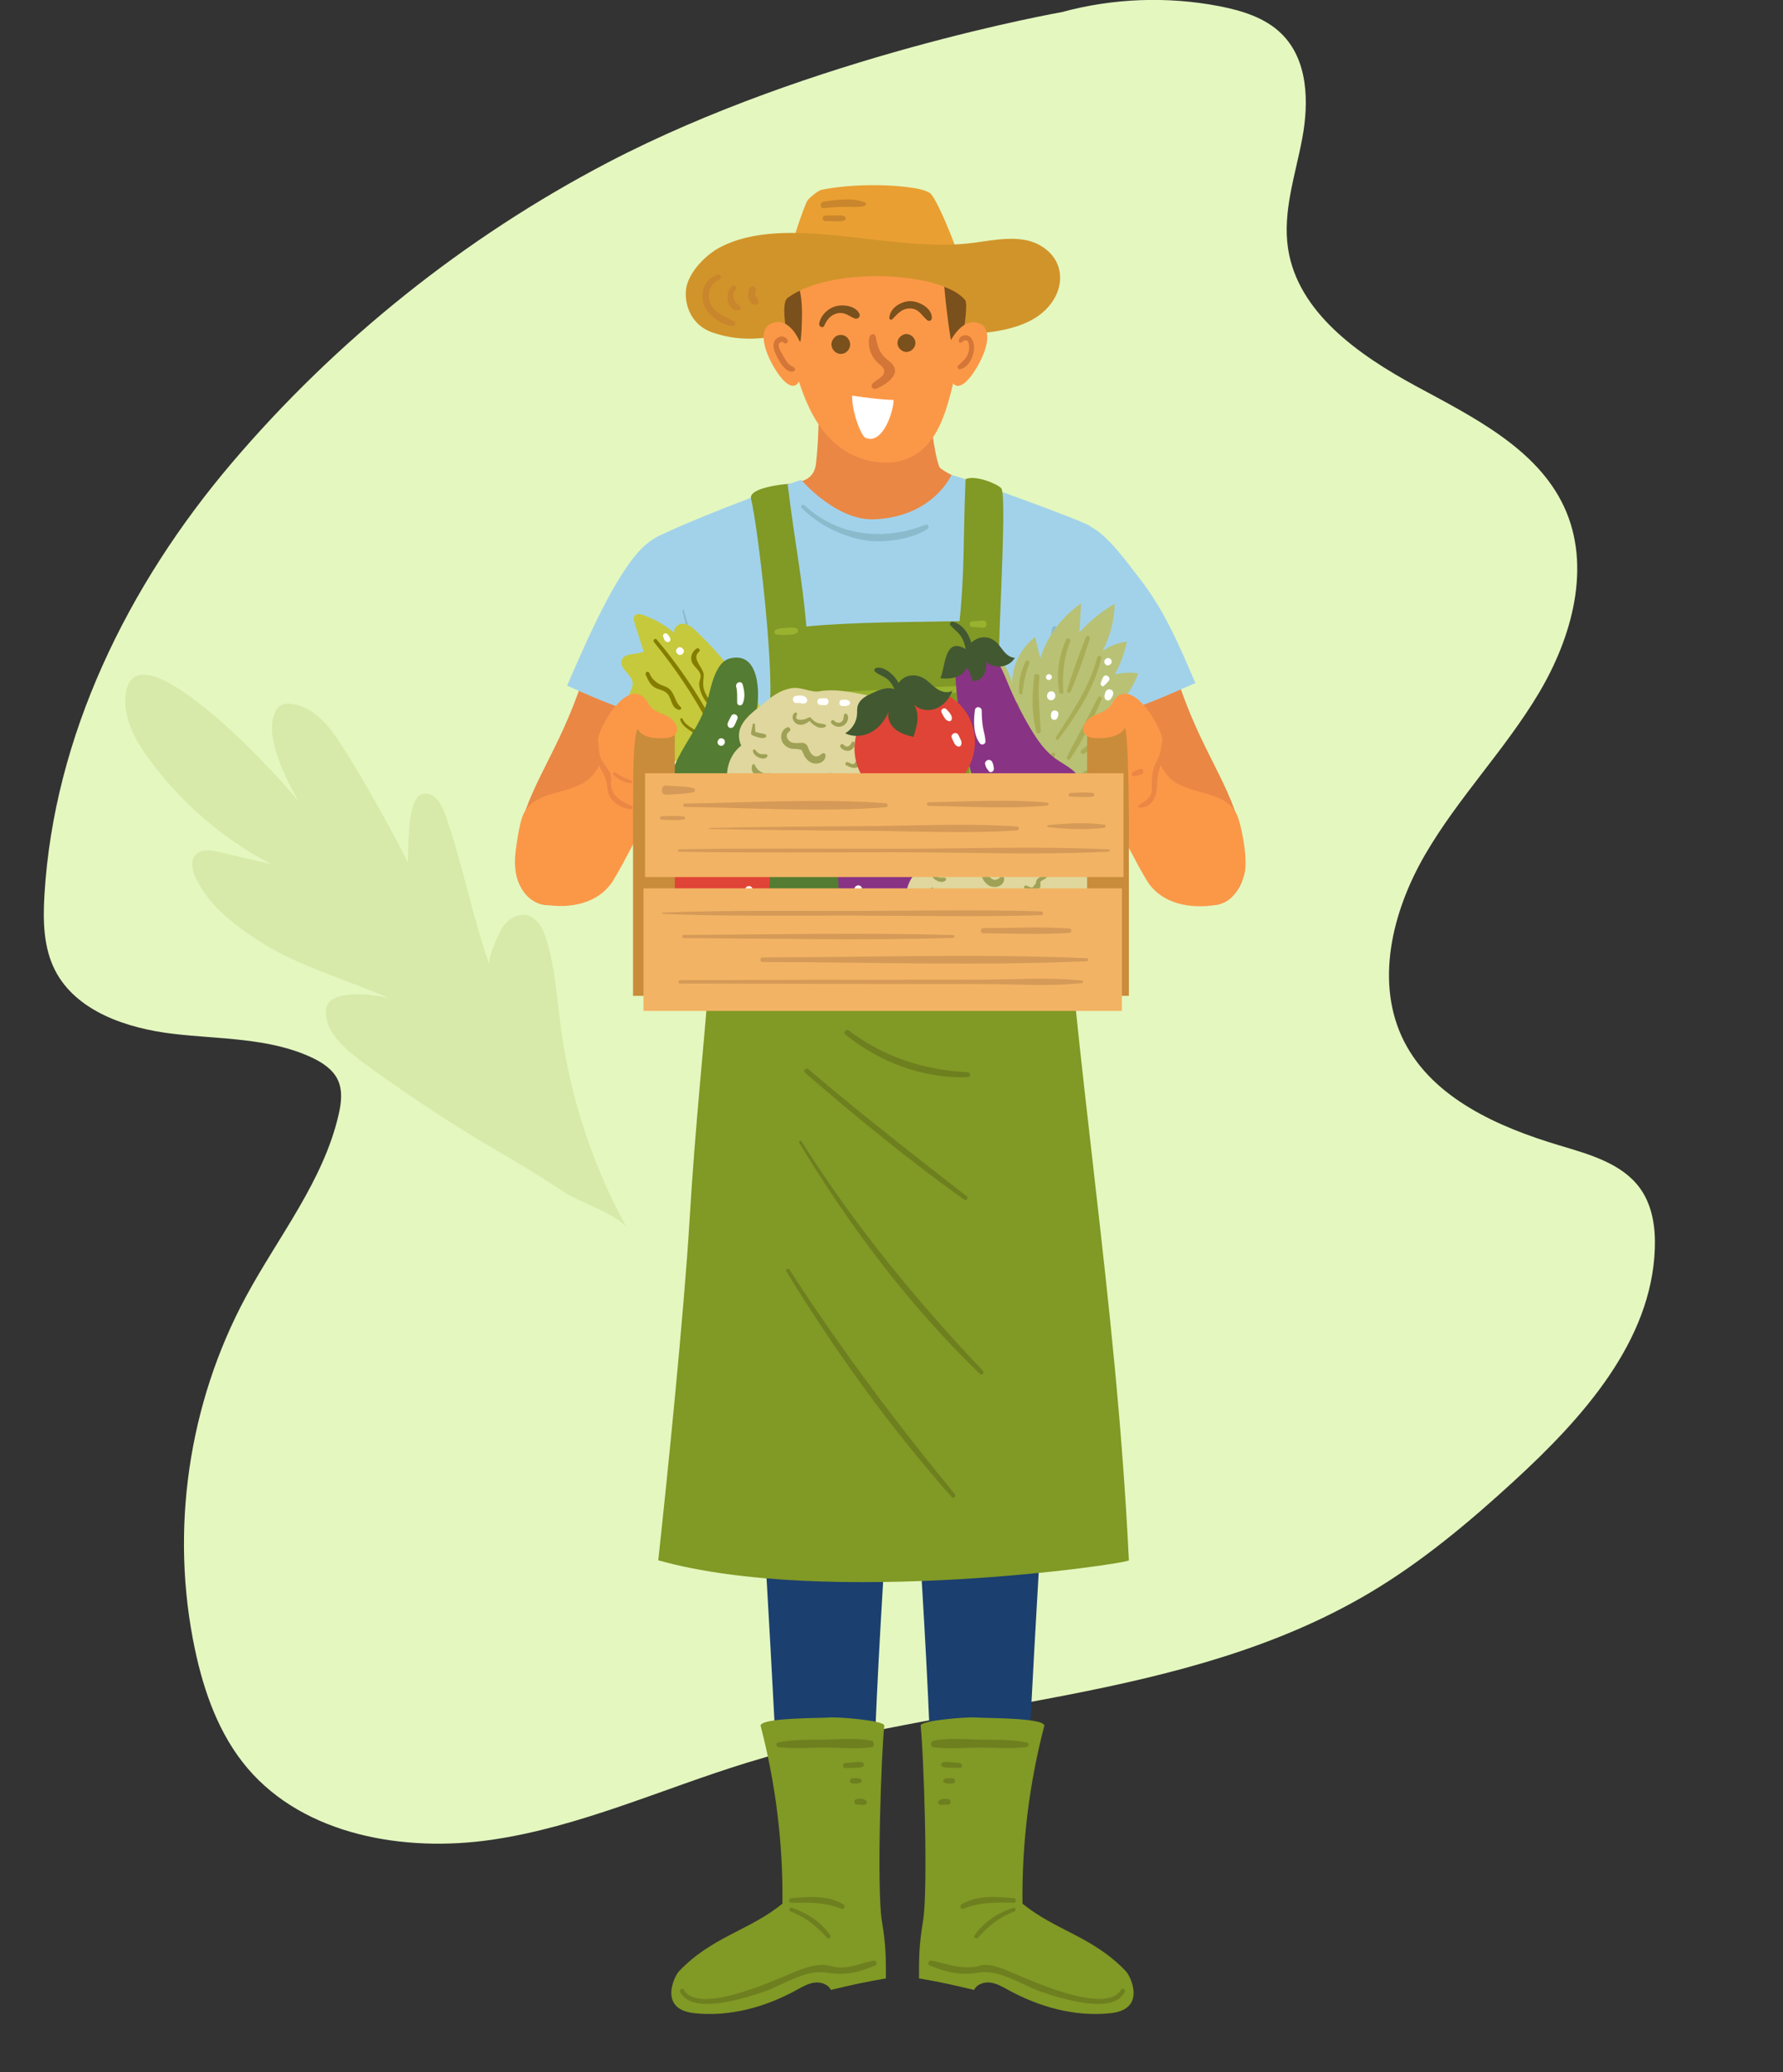 <svg width="185" height="215" viewBox="0 0 185 215" fill="none" xmlns="http://www.w3.org/2000/svg">
<rect x="0" y="0" width="185" height="215" fill="#333333" stroke="none"/>
<g clip-path="url(#clip0_202_834)">
<path d="M170.148 123.259C168.278 120.699 164.91 119.764 161.83 118.844C155.436 116.935 148.723 113.951 145.716 108.105C142.603 102.051 144.429 94.6 147.846 88.7C151.262 82.805 156.134 77.817 159.633 71.966C163.132 66.114 165.155 58.754 162.288 52.585C159.469 46.526 152.848 43.268 146.892 40.044C140.94 36.819 134.661 32.394 133.649 25.81C133.061 21.993 134.401 18.181 135.114 14.383C135.827 10.585 135.731 6.189 132.931 3.47C131.249 1.832 128.864 1.099 126.536 0.646C121.129 -0.4 115.472 -0.188 110.166 1.258C110.166 1.258 84.231 5.808 63.061 16.865C48.175 24.644 34.831 35.349 24.047 48.035C13.257 60.721 5.59 76.366 4.612 92.845C4.453 95.501 4.496 98.282 5.71 100.663C7.889 104.924 13.151 106.693 17.984 107.261C22.818 107.83 27.897 107.657 32.297 109.695C33.415 110.216 34.528 110.929 35.048 112.033C35.574 113.146 35.41 114.443 35.135 115.643C33.554 122.526 28.899 128.266 25.531 134.503C19.526 145.628 17.618 158.82 20.23 171.139C21.17 175.569 22.736 179.993 25.695 183.468C31.603 190.404 41.935 192.212 51.057 190.872C60.179 189.532 68.661 185.608 77.46 182.895C98.904 176.287 122.898 176.668 142.116 165.254C147.552 162.025 152.414 157.947 157.055 153.691C164.23 147.117 171.372 139.15 171.7 129.539C171.782 127.341 171.449 125.042 170.148 123.259Z" fill="#E4F7BF"/>
<path d="M80.896 189.835C83.864 189.749 87.551 188.385 90.519 188.457C91.122 165.288 93.044 149.117 93.04 131.872C89.811 123.427 76.988 124.666 77.32 129.288C78.872 150.857 80.376 177.477 80.896 189.835Z" fill="#1B3F6F"/>
<path d="M78.91 179.015C80.486 185.04 81.252 191.272 81.185 197.499C77.759 200.309 73.904 200.897 70.448 204.522C69.957 205.037 68.299 208.459 72.015 208.864C75.74 209.269 79.445 208.233 82.727 206.421C83.301 206.107 83.884 205.77 84.534 205.693C85.185 205.616 85.917 205.866 86.206 206.454C88.423 205.929 89.676 205.645 91.922 205.259C91.922 203.08 91.922 201.818 91.507 199.34C90.944 195.966 91.445 181.724 91.753 179.039C91.816 178.494 86.852 178.104 85.97 178.191C85.122 178.273 79.123 178.191 78.91 179.015Z" fill="#819925"/>
<path d="M82.043 198.323C83.59 198.916 84.722 199.822 85.821 201.046C85.98 201.22 86.293 200.989 86.153 200.791C85.146 199.369 83.792 198.487 82.154 197.938C81.903 197.856 81.807 198.237 82.043 198.323Z" fill="#6D7F1F"/>
<path d="M82.096 197.407C83.884 197.383 85.638 197.335 87.32 198.039C87.585 198.15 87.749 197.726 87.512 197.586C85.84 196.593 83.956 196.8 82.096 196.935C81.792 196.954 81.787 197.407 82.096 197.407Z" fill="#6D7F1F"/>
<path d="M80.785 181.261C82.448 181.454 84.187 181.299 85.859 181.309C87.363 181.319 88.929 181.487 90.418 181.275C90.76 181.227 90.741 180.673 90.418 180.605C88.857 180.287 87.141 180.456 85.556 180.49C83.966 180.523 82.284 180.456 80.722 180.793C80.443 180.856 80.539 181.232 80.785 181.261Z" fill="#6D7F1F"/>
<path d="M70.579 206.676C71.788 209.091 77.229 207.312 79.079 206.705C81.219 206.001 83.46 204.276 85.797 204.666C87.638 204.97 89.016 204.671 90.828 203.905C91.122 203.779 90.9 203.36 90.621 203.418C89.373 203.678 88.23 204.208 86.944 204.122C86.423 204.088 85.859 203.856 85.339 203.856C84.057 203.861 82.814 204.44 81.648 204.926C79.735 205.727 72.429 208.98 70.964 206.454C70.82 206.194 70.448 206.416 70.579 206.676Z" fill="#6D7F1F"/>
<path d="M87.72 183.43C88.043 183.42 88.37 183.411 88.693 183.406C88.982 183.396 89.262 183.415 89.522 183.28C89.715 183.179 89.638 182.929 89.469 182.861C89.204 182.76 88.91 182.818 88.63 182.842C88.327 182.866 88.023 182.89 87.724 182.914C87.392 182.938 87.382 183.439 87.72 183.43Z" fill="#6D7F1F"/>
<path d="M88.442 185.025C88.741 185.035 89.074 185.098 89.329 184.91C89.435 184.832 89.435 184.693 89.329 184.616C89.069 184.432 88.741 184.495 88.442 184.5C88.105 184.514 88.105 185.016 88.442 185.025Z" fill="#6D7F1F"/>
<path d="M88.924 187.223C89.209 187.199 89.512 187.305 89.787 187.218C89.956 187.165 89.989 186.982 89.883 186.852C89.662 186.587 89.242 186.606 88.924 186.64C88.558 186.683 88.549 187.257 88.924 187.223Z" fill="#6D7F1F"/>
<path d="M106.379 189.835C103.41 189.749 99.724 188.385 96.755 188.457C96.153 165.288 94.23 149.117 94.235 131.872C97.463 123.427 110.287 124.666 109.954 129.288C108.403 150.857 106.899 177.477 106.379 189.835Z" fill="#1B3F6F"/>
<path d="M108.364 179.015C106.788 185.04 106.022 191.272 106.089 197.499C109.516 200.309 113.371 200.897 116.826 204.522C117.318 205.037 118.975 208.459 115.26 208.864C111.535 209.269 107.829 208.233 104.547 206.421C103.974 206.107 103.391 205.77 102.74 205.693C102.09 205.616 101.357 205.866 101.068 206.454C98.851 205.929 97.599 205.645 95.353 205.259C95.353 203.08 95.353 201.818 95.767 199.34C96.331 195.966 95.83 181.724 95.522 179.039C95.459 178.494 100.422 178.104 101.304 178.191C102.152 178.273 108.147 178.191 108.364 179.015Z" fill="#819925"/>
<path d="M105.126 197.938C103.487 198.482 102.133 199.369 101.126 200.791C100.986 200.984 101.299 201.225 101.458 201.046C102.557 199.822 103.685 198.916 105.237 198.323C105.468 198.237 105.371 197.856 105.126 197.938Z" fill="#6D7F1F"/>
<path d="M105.179 196.93C103.319 196.795 101.434 196.593 99.762 197.581C99.531 197.721 99.685 198.145 99.955 198.034C101.637 197.33 103.391 197.379 105.179 197.403C105.487 197.407 105.482 196.954 105.179 196.93Z" fill="#6D7F1F"/>
<path d="M106.552 180.793C104.986 180.456 103.309 180.523 101.719 180.49C100.133 180.456 98.413 180.287 96.856 180.605C96.538 180.673 96.514 181.227 96.856 181.275C98.341 181.487 99.916 181.314 101.415 181.309C103.092 181.299 104.827 181.459 106.489 181.261C106.73 181.232 106.836 180.856 106.552 180.793Z" fill="#6D7F1F"/>
<path d="M116.306 206.45C114.841 208.975 107.54 205.727 105.622 204.922C104.552 204.473 103.319 203.842 102.133 203.861C101.757 203.866 101.473 204.025 101.131 204.069C99.478 204.271 98.225 203.741 96.654 203.413C96.379 203.355 96.153 203.779 96.447 203.9C98.244 204.661 99.647 204.96 101.478 204.661C103.81 204.281 106.056 206.006 108.195 206.7C110.06 207.308 115.486 209.096 116.696 206.671C116.826 206.416 116.455 206.194 116.306 206.45Z" fill="#6D7F1F"/>
<path d="M99.555 182.909C99.251 182.885 98.948 182.861 98.649 182.837C98.37 182.813 98.076 182.755 97.811 182.856C97.642 182.924 97.565 183.174 97.757 183.276C98.018 183.411 98.297 183.396 98.586 183.401C98.909 183.411 99.237 183.42 99.56 183.425C99.892 183.439 99.883 182.938 99.555 182.909Z" fill="#6D7F1F"/>
<path d="M98.832 184.505C98.533 184.495 98.201 184.432 97.945 184.62C97.839 184.697 97.839 184.837 97.945 184.914C98.206 185.098 98.533 185.035 98.832 185.03C99.169 185.016 99.169 184.514 98.832 184.505Z" fill="#6D7F1F"/>
<path d="M98.35 186.645C98.037 186.611 97.613 186.592 97.391 186.857C97.285 186.982 97.319 187.17 97.488 187.223C97.762 187.31 98.061 187.199 98.35 187.228C98.726 187.257 98.716 186.683 98.35 186.645Z" fill="#6D7F1F"/>
<path d="M53.77 86.753C53.486 88.16 53.269 89.635 53.635 91.023C54.001 92.411 55.09 93.703 56.512 93.891C57.196 93.983 57.885 93.819 58.536 93.583C63.128 91.934 65.755 87.225 67.943 82.863C69.986 78.79 73.928 72.713 75.137 68.322C75.769 66.037 74.067 65.117 72.183 63.675C71.258 62.972 70.024 62.808 68.868 62.919C63.793 63.396 61.789 66.471 60.401 70.674C57.967 78.048 54.825 81.519 53.77 86.753Z" fill="#EA8744"/>
<path d="M53.635 90.985C54.209 92.826 55.11 93.607 56.512 93.853C58.922 94.277 62.121 93.877 63.687 91.25C64.94 89.148 65.572 87.669 66.834 85.572C67.952 83.721 68.728 80.834 68.964 78.684C69.152 76.983 64.169 75.783 63.557 76.482C62.3 77.913 62.762 80.362 59.808 81.586C57.794 82.42 55.008 82.425 54.18 84.791C53.712 86.121 53.23 89.678 53.635 90.985Z" fill="#FB9848"/>
<path d="M65.683 57.93C63.095 61.256 60.517 67.276 58.84 71.141C63.432 73.195 68.767 75.402 73.798 75.532C75.123 73.373 75.272 70.539 75.142 68.326C74.988 65.801 76.091 61.497 74.848 59.289C71.986 54.233 68.632 54.137 65.683 57.93Z" fill="#A2D2EA"/>
<path d="M73.547 74.747C73.508 70.987 73.094 66.635 71.277 63.275C71.138 63.02 70.762 63.198 70.824 63.468C71.721 67.3 72.935 70.76 73.224 74.747C73.239 74.954 73.552 74.959 73.547 74.747Z" fill="#8BBACC"/>
<path d="M72.776 74.101C71.639 71.647 70.448 68.89 68.757 66.77C68.588 66.562 68.318 66.828 68.415 67.035C69.528 69.493 71.036 71.994 72.477 74.279C72.598 74.467 72.868 74.298 72.776 74.101Z" fill="#8BBACC"/>
<path d="M81.72 50.209C82.693 52.585 83.763 54.19 86.25 54.836C88.736 55.481 91.358 55.294 93.902 54.951C94.996 54.807 97.439 54.595 98.235 53.833C99.483 52.638 101.001 51.818 101.497 50.16C100.577 50.146 98.422 49.298 97.497 48.507C96.909 47.191 96.403 42.694 96.403 40.709C96.403 40.521 85.059 39.055 84.992 41.494C84.929 43.663 84.944 45.548 84.679 48.001C84.529 49.331 83.903 49.987 81.72 50.209Z" fill="#EA8744"/>
<path d="M68.02 55.776C76.332 72.245 74.506 100.326 73.995 107.719C81.522 108.071 86.389 107.237 93.864 106.288C98.986 105.637 105.796 106.49 110.957 106.264C109.718 95.241 109.256 86.816 109.005 75.537C108.851 68.539 113.101 61.632 113.144 54.633C113.144 54.281 99.757 49.462 98.721 49.278C98.721 49.278 96.856 53.587 90.775 53.877C86.756 54.069 83.137 49.785 83.137 49.785C79.253 51.067 71.672 53.963 68.02 55.776Z" fill="#A2D2EA"/>
<path d="M83.175 52.7C84.963 54.474 87.44 55.722 89.946 56.089C91.787 56.359 94.693 55.925 96.235 54.884C96.447 54.739 96.321 54.33 96.047 54.436C91.729 56.142 86.953 55.669 83.46 52.416C83.272 52.247 82.992 52.522 83.175 52.7Z" fill="#8BBACC"/>
<path d="M128.869 86.753C129.153 88.16 129.37 89.635 129.004 91.023C128.637 92.411 127.548 93.703 126.127 93.891C125.442 93.983 124.753 93.819 124.103 93.583C119.51 91.934 116.884 87.225 114.696 82.863C112.653 78.79 108.711 72.713 107.501 68.322C106.87 66.037 108.571 65.117 110.455 63.675C111.381 62.972 112.614 62.808 113.771 62.919C118.845 63.396 120.85 66.471 122.238 70.674C124.667 78.048 127.813 81.519 128.869 86.753Z" fill="#EA8744"/>
<path d="M129.004 91.023C128.276 92.532 127.876 93.607 126.127 93.891C123.712 94.286 120.517 93.915 118.951 91.288C117.698 89.187 117.067 87.707 115.804 85.611C114.686 83.76 113.602 80.829 113.366 78.68C113.178 76.978 118.469 75.817 119.081 76.516C120.339 77.947 119.877 80.395 122.831 81.62C124.845 82.454 127.63 82.458 128.459 84.825C128.927 86.16 129.596 89.794 129.004 91.023Z" fill="#FB9848"/>
<path d="M118.281 60.07C120.869 63.396 122.358 66.996 124.03 70.862C119.438 72.915 113.602 75.402 108.571 75.532C107.246 73.373 106.812 68.813 106.793 66.514C106.73 59.005 111.029 53.583 113.135 54.628C114.961 55.53 117 58.422 118.281 60.07Z" fill="#A2D2EA"/>
<path d="M109.203 74.751C109.429 71.599 109.53 68.394 109.684 65.232C109.699 64.943 109.227 64.871 109.174 65.165C108.6 68.216 108.374 71.671 108.725 74.756C108.764 75.05 109.183 75.06 109.203 74.751Z" fill="#8BBACC"/>
<path d="M109.66 74.674C109.998 72.226 110.827 70.071 111.887 67.849C111.998 67.613 111.675 67.42 111.535 67.642C110.224 69.729 109.593 72.197 109.371 74.631C109.357 74.8 109.641 74.838 109.66 74.674Z" fill="#8BBACC"/>
<path d="M79.739 74.077C78.925 77.089 76.516 79.899 73.403 80.174C75.089 95.27 72.742 106.558 71.552 126.526C70.974 136.21 69.176 153.884 68.299 161.88C85.744 166.796 117.144 162.242 117.13 161.88C115.756 133.737 111.646 112.477 109.501 80.232C106.711 79.022 104.716 74.838 103.69 71.975C103.222 70.669 104.615 51.462 103.882 50.652C103.463 50.189 101.169 49.249 100.186 49.712C99.916 56.021 100.114 58.99 99.565 64.447C94.76 64.548 88.447 64.524 83.667 65.001C83.195 59.651 82.573 57.096 81.72 50.209C81.72 50.209 77.638 50.527 77.927 51.741C78.684 54.879 80.549 71.064 79.739 74.077Z" fill="#819925"/>
<path d="M82.751 72.139C87.541 72.79 92.591 72.216 97.401 72.038C98.104 72.014 99.43 71.705 100.095 71.956C100.952 72.279 100.061 71.44 100.413 72.481C100.697 73.329 100.461 74.742 100.48 75.643C100.519 77.311 100.562 78.974 100.562 80.641C100.562 81.899 100.977 84.333 100.456 85.466C100.128 86.184 100.803 85.611 100.037 85.953C99.767 86.073 99.285 86.03 98.996 86.054C97.998 86.131 97.001 86.17 95.999 86.203C93.531 86.29 91.064 86.314 88.597 86.261C87.556 86.237 86.51 86.213 85.474 86.131C85.146 86.102 84.51 86.15 84.221 85.996C83.498 85.606 84.105 86.314 83.677 85.288C83.334 84.463 83.57 82.878 83.546 81.986C83.513 80.853 83.493 79.725 83.469 78.593C83.421 76.376 83.363 74.159 83.224 71.946C83.19 71.406 82.346 71.402 82.38 71.946C82.65 76.255 82.597 80.574 82.828 84.883C82.905 86.338 82.891 86.599 84.279 86.835C88.322 87.514 92.76 87.153 96.837 86.975C97.791 86.931 99.969 87.196 100.813 86.618C101.916 85.861 101.362 82.483 101.377 81.225C101.386 79.822 101.367 78.424 101.343 77.022C101.324 76.062 101.295 75.108 101.27 74.149C101.256 73.575 101.468 71.893 101.189 71.479C100.774 70.867 99.589 71.17 98.957 71.194C93.589 71.387 88.182 71.903 82.809 71.739C82.578 71.725 82.515 72.105 82.751 72.139Z" fill="#99B22F"/>
<path d="M80.563 65.84C80.934 65.892 81.306 65.883 81.681 65.868C82.043 65.854 82.395 65.864 82.698 65.651C82.838 65.555 82.872 65.319 82.698 65.227C82.366 65.054 82.048 65.092 81.681 65.126C81.31 65.16 80.925 65.184 80.563 65.285C80.313 65.358 80.274 65.796 80.563 65.84Z" fill="#99B22F"/>
<path d="M100.89 65.044C101.261 65.073 101.632 65.097 102.003 65.126C102.485 65.16 102.485 64.341 102.003 64.379C101.632 64.408 101.261 64.432 100.89 64.461C100.514 64.48 100.514 65.015 100.89 65.044Z" fill="#99B22F"/>
<path d="M83.522 111.291C88.852 115.903 94.317 120.367 100.051 124.473C100.254 124.618 100.519 124.28 100.321 124.126C94.77 119.817 89.238 115.489 83.884 110.939C83.633 110.727 83.276 111.079 83.522 111.291Z" fill="#6D7F1F"/>
<path d="M82.93 118.569C88.153 127.245 94.379 135.487 101.666 142.538C101.873 142.741 102.186 142.432 101.984 142.22C94.977 134.831 88.606 127.057 83.171 118.429C83.074 118.275 82.838 118.415 82.93 118.569Z" fill="#6D7F1F"/>
<path d="M81.59 131.905C86.63 140.162 92.341 148.076 98.755 155.325C98.948 155.542 99.246 155.229 99.068 155.012C92.919 147.546 87.161 139.849 81.908 131.722C81.783 131.52 81.465 131.698 81.59 131.905Z" fill="#6D7F1F"/>
<path d="M87.71 107.329C91.334 110.235 95.743 111.903 100.413 111.754C100.74 111.744 100.736 111.267 100.413 111.247C95.825 111.011 91.719 109.681 88.042 106.9C87.792 106.722 87.469 107.136 87.71 107.329Z" fill="#6D7F1F"/>
<path d="M89.03 82.815C88.495 82.752 87.975 83.013 87.546 83.34C86.457 84.179 85.797 85.442 84.905 86.483C83.556 88.059 81.696 89.105 80.159 90.498C79.32 91.255 78.559 92.151 78.236 93.231C77.913 94.31 78.125 95.607 78.978 96.344C79.667 96.937 80.66 97.077 81.542 96.884C82.428 96.691 83.219 96.205 83.937 95.655C86.231 93.891 87.898 91.457 89.527 89.062C90.548 87.558 92.336 83.215 89.03 82.815Z" fill="#547C32"/>
<path d="M88.597 85.794C88.524 86.362 88.264 86.849 88.071 87.379C87.97 87.664 88.346 87.886 88.558 87.688C89.064 87.216 89.247 86.493 89.31 85.823C89.353 85.36 88.654 85.341 88.597 85.794Z" fill="white"/>
<path d="M86.973 88.43C86.833 88.551 86.693 88.676 86.553 88.796C86.375 88.951 86.25 89.071 86.288 89.327C86.303 89.433 86.404 89.539 86.505 89.563C86.756 89.621 86.886 89.51 87.055 89.341C87.189 89.211 87.32 89.081 87.454 88.956C87.782 88.637 87.32 88.126 86.973 88.43Z" fill="white"/>
<path d="M84.732 90.806C85.074 91.177 85.647 90.647 85.305 90.276C84.968 89.91 84.39 90.435 84.732 90.806Z" fill="white"/>
<path d="M86.948 90.864C87.026 92.787 87.223 94.734 87.922 96.528C88.621 98.32 89.864 99.964 91.594 100.808C93.324 101.651 95.565 101.555 97.025 100.301C98.668 98.889 98.914 96.127 97.541 94.445C97.064 93.862 96.437 93.414 95.917 92.869C94.982 91.891 94.408 90.633 93.926 89.37C93.31 87.755 92.808 86.093 92.433 84.406C92.23 83.499 92.057 82.564 91.609 81.75C90.394 79.537 87.565 79.894 87.233 82.376C86.862 85.129 86.838 88.098 86.948 90.864Z" fill="#893385"/>
<path d="M87.165 82.82C87.71 82.757 88.259 82.487 88.51 82C88.693 82.487 88.818 82.993 88.881 83.509C89.32 83.649 89.816 83.432 90.11 83.075C90.404 82.723 90.534 82.256 90.601 81.803C91.276 82.738 92.871 82.776 93.594 81.88C93.146 81.803 92.813 81.432 92.582 81.041C92.355 80.651 92.192 80.217 91.898 79.875C90.977 78.8 89.531 79.166 88.741 80.145C86.722 78.39 86.337 81.649 85.609 82.646C86.096 82.805 86.65 82.878 87.165 82.82Z" fill="#425831"/>
<path d="M89.3 80.603C89.652 79.393 89.103 77.571 87.855 77.094C87.662 77.022 87.483 77.277 87.59 77.441C87.888 77.899 88.269 78.289 88.486 78.8C88.727 79.364 88.727 79.918 88.698 80.521C88.678 80.873 89.204 80.926 89.3 80.603Z" fill="#425831"/>
<path d="M88.577 86.526C88.24 87.558 87.965 89.013 88.5 90.021C88.626 90.252 89.04 90.218 89.093 89.944C89.184 89.447 89.098 88.97 89.098 88.464C89.098 87.881 89.165 87.293 89.266 86.714C89.344 86.271 88.722 86.083 88.577 86.526Z" fill="white"/>
<path d="M88.664 92.243C88.683 92.387 88.688 92.527 88.746 92.662C88.794 92.778 88.852 92.884 88.91 92.995C89.054 93.289 89.464 93.12 89.483 92.84C89.503 92.59 89.503 92.382 89.435 92.141C89.382 91.954 89.194 91.833 89.006 91.862C88.828 91.881 88.635 92.045 88.664 92.243Z" fill="white"/>
<path d="M90.148 95.92C90.351 96.079 90.572 96.263 90.837 96.137C90.91 96.103 90.948 96.017 90.948 95.939C90.958 95.689 90.707 95.54 90.519 95.433C90.23 95.279 89.864 95.698 90.148 95.92Z" fill="white"/>
<path d="M95.444 90.16C94.061 91.216 93.57 93.289 94.331 94.85C94.529 95.255 94.808 95.674 94.741 96.118C94.697 96.383 94.534 96.624 94.529 96.894C94.519 97.41 95.069 97.737 95.536 97.954C97.203 98.706 98.89 99.468 100.683 99.829C102.191 100.133 103.738 100.142 105.275 100.152C106.244 100.157 107.222 100.162 108.152 99.897C108.957 99.665 109.689 99.231 110.455 98.894C111.477 98.446 112.571 98.157 113.554 97.622C114.537 97.087 115.433 96.243 115.655 95.144C115.371 94.098 115.347 92.985 115.588 91.925C115.689 91.481 115.824 90.99 115.592 90.604C115.332 90.17 114.739 90.093 114.33 89.794C113.477 89.168 113.578 87.717 112.691 87.134C112.214 86.82 111.573 86.854 111.092 86.546C110.769 86.338 110.557 85.996 110.277 85.731C109.68 85.162 108.822 84.984 108.012 84.83C106.523 84.545 104.991 84.261 103.502 84.531C102.716 84.671 101.608 84.025 100.654 84.198C99.545 84.401 98.779 84.941 97.936 85.639C96.596 86.763 94.505 88.001 95.444 90.16Z" fill="#DFD79D"/>
<path d="M100.162 88.276C99.637 88.551 99.454 89.177 99.68 89.722C99.805 90.021 100.046 90.228 100.336 90.373C100.736 90.57 101.068 90.455 101.463 90.546C101.772 90.618 101.714 90.623 101.863 90.936C101.94 91.096 101.998 91.26 102.104 91.404C102.311 91.698 102.62 91.944 102.981 92.007C103.559 92.108 104.181 91.799 104.191 91.177C104.196 90.97 103.935 90.869 103.791 91.009C103.208 91.578 102.697 91.177 102.446 90.541C102.35 90.291 102.302 90.069 102.046 89.939C101.815 89.818 101.603 89.876 101.357 89.891C101.107 89.905 100.793 89.9 100.567 89.77C100.201 89.568 99.945 89.009 100.422 88.705C100.692 88.536 100.451 88.127 100.162 88.276Z" fill="#9FA156"/>
<path d="M96.591 92.18C96.374 92.845 96.823 93.327 97.478 93.438C98.047 93.534 98.018 93.477 98.451 93.78C98.726 93.968 98.919 94.147 99.266 94.204C99.834 94.301 100.201 94.185 100.745 94.465C101.083 94.638 101.328 94.889 101.733 94.903C102.326 94.927 102.846 94.556 102.764 93.934C102.75 93.814 102.557 93.708 102.495 93.862C102.017 94.976 101.14 94.031 100.48 93.809C99.762 93.568 98.895 94.07 98.461 93.096C98.437 93.043 98.36 92.999 98.302 93.004C97.704 93.12 97.223 92.855 96.861 92.214C96.871 92.055 96.635 92.035 96.591 92.18Z" fill="#9FA156"/>
<path d="M107.472 94.643C107.516 95.279 108.137 95.65 108.75 95.52C109.578 95.347 109.795 94.45 109.684 93.722C109.588 93.819 109.487 93.92 109.39 94.016C110.075 94.286 110.942 94.364 111.477 93.756C111.843 93.342 111.94 92.705 111.559 92.286C111.424 92.141 111.159 92.291 111.222 92.484C111.612 93.66 110.393 93.896 109.521 93.549C109.376 93.491 109.207 93.636 109.217 93.78C109.236 94.151 109.198 94.513 108.918 94.783C108.586 95.106 108.06 95.111 107.877 94.58C107.805 94.383 107.458 94.402 107.472 94.643Z" fill="#9FA156"/>
<path d="M106.34 92.204C106.721 92.397 107.169 92.595 107.583 92.378C107.728 92.301 107.858 92.175 107.93 92.026C108.003 91.872 107.897 91.587 107.964 91.476C108.036 91.361 108.354 91.255 108.475 91.149C108.634 91.004 108.769 90.826 108.87 90.638C109.068 90.271 109.178 89.823 108.966 89.447C108.909 89.341 108.735 89.365 108.706 89.481C108.624 89.794 108.644 90.122 108.494 90.416C108.321 90.763 108.046 90.893 107.747 91.105C107.603 91.206 107.574 91.288 107.506 91.443C107.386 91.732 107.752 91.37 107.309 91.843C107.203 92.088 107.034 92.141 106.807 92.007C106.697 91.968 106.586 91.925 106.48 91.876C106.292 91.799 106.157 92.113 106.34 92.204Z" fill="#9FA156"/>
<path d="M104.798 87.842C105.092 88.199 105.617 88.314 106.027 88.088C106.398 87.885 106.697 87.322 106.432 86.926C106.326 86.763 106.109 86.84 106.089 87.018C106.061 87.283 106.065 87.553 105.81 87.712C105.559 87.866 105.251 87.77 105.068 87.567C104.904 87.389 104.649 87.659 104.798 87.842Z" fill="#9FA156"/>
<path d="M98.528 95.814C98.157 96.301 98.548 97.082 99.179 97.048C99.338 97.038 99.454 96.942 99.603 96.908C100.225 96.754 100.634 97.058 101.136 97.342C101.545 97.573 101.989 97.728 102.388 97.429C102.49 97.352 102.48 97.135 102.311 97.154C101.444 97.255 101.03 96.6 100.254 96.446C100.061 96.407 99.907 96.431 99.719 96.465C99.54 96.494 99.401 96.576 99.208 96.605C98.962 96.735 98.818 96.667 98.769 96.393C98.61 96.248 98.582 96.089 98.688 95.911C98.726 95.795 98.596 95.723 98.528 95.814Z" fill="#9FA156"/>
<path d="M104.306 95.328C104.186 95.689 104.278 96.079 104.509 96.378C104.702 96.629 105.203 96.952 105.511 96.73C105.646 96.634 105.656 96.451 105.511 96.354C105.405 96.282 105.285 96.291 105.169 96.248C105.068 96.21 104.981 96.147 104.904 96.07C104.73 95.901 104.624 95.674 104.673 95.429C104.716 95.188 104.384 95.091 104.306 95.328Z" fill="#9FA156"/>
<path d="M112.258 95.54C112.87 95.699 113.631 95.834 114.152 95.366C114.532 95.024 114.686 94.397 114.262 94.026C114.099 93.882 113.887 94.06 113.973 94.248C114.108 94.551 113.882 94.927 113.602 95.058C113.236 95.231 112.769 95.125 112.388 95.058C112.084 95.014 111.949 95.458 112.258 95.54Z" fill="#9FA156"/>
<path d="M110.716 90.681C111.467 90.874 112.335 89.924 111.732 89.274C111.617 89.144 111.434 89.283 111.463 89.433C111.53 89.785 111.251 90.334 110.836 90.252C110.557 90.194 110.436 90.609 110.716 90.681Z" fill="#9FA156"/>
<path d="M96.639 87.934C96.567 88.233 96.519 88.531 96.466 88.83C96.442 88.956 96.5 89.052 96.62 89.1C96.982 89.24 97.531 89.466 97.921 89.332C98.056 89.283 98.1 89.091 97.965 89.013C97.786 88.912 97.57 88.898 97.372 88.859C97.155 88.816 96.948 88.753 96.741 88.676C96.794 88.748 96.847 88.816 96.9 88.888C96.89 88.58 96.89 88.271 96.866 87.963C96.852 87.842 96.673 87.804 96.639 87.934Z" fill="#9FA156"/>
<path d="M100.986 86.763C100.639 87.047 100.755 87.558 101.083 87.818C101.598 88.228 102.278 87.886 102.658 87.471C102.581 87.461 102.504 87.452 102.427 87.442C102.764 87.958 103.55 88.56 104.181 88.209C104.287 88.151 104.249 88.011 104.152 87.972C103.902 87.876 103.637 87.895 103.386 87.808C103.087 87.702 102.856 87.514 102.663 87.264C102.634 87.225 102.562 87.211 102.519 87.225C102.379 87.283 102.244 87.341 102.104 87.399C101.801 87.524 100.856 87.601 101.227 86.946C101.309 86.787 101.111 86.656 100.986 86.763Z" fill="#9FA156"/>
<path d="M105.738 90.305C105.945 90.604 106.306 90.768 106.668 90.671C107.02 90.58 107.328 90.199 107.183 89.828C107.145 89.727 107 89.688 106.938 89.794C106.846 89.953 106.735 90.156 106.547 90.228C106.359 90.296 106.176 90.199 106.061 90.055C105.916 89.876 105.603 90.117 105.738 90.305Z" fill="#9FA156"/>
<path d="M96.654 90.744C96.726 91.052 96.991 91.284 97.276 91.404C97.541 91.515 97.96 91.582 98.143 91.298C98.201 91.211 98.143 91.096 98.051 91.067C97.859 91.004 97.647 91.091 97.444 91.033C97.213 90.97 97.059 90.816 96.919 90.628C96.827 90.503 96.615 90.575 96.654 90.744Z" fill="#9FA156"/>
<path d="M95.285 95.125C95.252 95.703 95.97 96.344 96.519 95.978C96.659 95.886 96.625 95.612 96.427 95.636C96.081 95.67 95.647 95.554 95.637 95.13C95.637 94.898 95.3 94.898 95.285 95.125Z" fill="#9FA156"/>
<path d="M106.832 97.525C106.87 97.988 107.106 98.46 107.574 98.629C108.08 98.812 108.152 98.456 108.258 98.08C108.475 97.304 110.031 97.901 110.113 96.889C110.123 96.754 109.935 96.687 109.848 96.778C109.448 97.217 108.88 97.193 108.364 97.41C108.181 97.487 108.012 97.573 107.901 97.742C107.853 97.814 107.819 98.07 107.776 98.104C107.554 98.296 107.275 97.607 107.241 97.472C107.188 97.246 106.812 97.289 106.832 97.525Z" fill="#9FA156"/>
<path d="M107.906 87.486C108.297 87.987 109.395 88.045 109.54 87.302C109.569 87.158 109.419 87.008 109.275 87.1C108.952 87.307 108.523 87.519 108.195 87.192C108.007 86.999 107.747 87.283 107.906 87.486Z" fill="#9FA156"/>
<path d="M103.685 97.231C103.584 97.607 103.805 97.959 104.133 98.133C104.451 98.306 104.943 98.335 105.092 97.94C105.13 97.843 105.034 97.733 104.938 97.737C104.74 97.742 104.552 97.814 104.364 97.737C104.176 97.66 104.022 97.482 104.003 97.275C103.988 97.101 103.738 97.043 103.685 97.231Z" fill="#9FA156"/>
<path d="M104.35 93.289C104.422 93.491 104.576 93.583 104.759 93.679C104.947 93.78 105.121 93.838 105.338 93.795C105.487 93.766 105.53 93.588 105.468 93.472C105.376 93.293 105.222 93.202 105.044 93.125C104.865 93.048 104.697 92.961 104.499 93.028C104.393 93.062 104.311 93.173 104.35 93.289Z" fill="#9FA156"/>
<path d="M101.164 85.741C101.285 85.726 101.401 85.722 101.516 85.736C101.656 85.755 101.801 85.818 101.945 85.803C102.258 85.77 102.403 85.447 102.196 85.201C101.94 84.897 101.41 84.936 101.063 85.013C100.885 85.056 100.774 85.244 100.798 85.418C100.827 85.582 100.981 85.765 101.164 85.741Z" fill="white"/>
<path d="M103.67 85.948C103.829 85.953 103.988 85.958 104.147 85.962C104.61 85.977 104.615 85.225 104.147 85.24C103.988 85.244 103.829 85.249 103.67 85.254C103.232 85.273 103.227 85.933 103.67 85.948Z" fill="white"/>
<path d="M105.94 86.049C106.229 86.054 106.528 86.097 106.716 85.828C106.754 85.77 106.754 85.678 106.716 85.62C106.533 85.35 106.229 85.389 105.94 85.398C105.521 85.403 105.521 86.044 105.94 86.049Z" fill="white"/>
<path d="M110.484 87.818C110.879 87.775 111.246 87.968 111.573 88.17C111.718 88.257 111.925 88.112 111.867 87.943C111.66 87.317 111.005 87.129 110.402 87.235C110.075 87.288 110.147 87.857 110.484 87.818Z" fill="white"/>
<path d="M112.238 89.582C112.349 89.722 112.45 89.828 112.595 89.929C112.826 90.088 113.082 89.823 113.034 89.592C112.995 89.418 112.923 89.274 112.841 89.119C112.735 88.917 112.451 88.878 112.277 89.013C112.084 89.163 112.094 89.404 112.238 89.582Z" fill="white"/>
<path d="M113.52 92.141C113.911 92.426 114.315 92.021 114.031 91.631C113.891 91.438 113.626 91.375 113.443 91.553C113.265 91.732 113.328 92.002 113.52 92.141Z" fill="white"/>
<path d="M80.467 79.133C80.722 78.554 80.949 77.783 80.477 77.359C80.183 77.426 79.884 77.489 79.59 77.556C79.489 74.226 78.178 70.944 75.957 68.457C75.764 68.596 75.571 68.741 75.378 68.881C74.405 67.666 73.345 66.519 72.207 65.454C71.827 65.097 71.393 64.731 70.868 64.707C70.347 64.683 69.793 65.208 69.995 65.69C69.041 64.871 67.933 64.234 66.752 63.81C66.444 63.699 66.039 63.632 65.846 63.892C65.697 64.095 65.764 64.379 65.841 64.615C66.155 65.618 66.473 66.62 66.786 67.623C65.976 67.941 64.738 67.705 64.497 68.543C64.251 69.411 65.605 69.984 65.649 70.886C65.668 71.334 65.35 71.729 65.278 72.173C65.133 73.035 65.933 73.773 66.738 74.11C67.543 74.448 68.458 74.597 69.118 75.175C69.302 75.339 69.47 75.547 69.494 75.793C69.543 76.274 69.051 76.636 68.95 77.108C68.815 77.716 69.345 78.251 69.822 78.651C71.036 79.663 72.246 80.675 73.46 81.687C73.292 81.755 73.181 81.943 73.205 82.126C73.224 82.275 73.32 82.4 73.417 82.521C74.048 83.311 74.675 84.107 75.306 84.897C76.053 85.832 76.795 86.772 77.542 87.707C78.106 86.386 78.053 84.979 78.482 83.659C78.963 82.111 79.812 80.612 80.467 79.133Z" fill="#C6C93B"/>
<path d="M67.856 66.615C70.034 69.3 71.976 72.168 73.59 75.228C75.128 78.135 76.038 81.234 77.349 84.227C77.431 84.415 77.701 84.29 77.667 84.107C77.075 80.877 75.402 77.585 73.855 74.718C72.241 71.729 70.323 68.943 68.135 66.35C67.976 66.157 67.702 66.423 67.856 66.615Z" fill="#847D00"/>
<path d="M72.246 67.309C71.88 67.589 71.687 67.946 71.725 68.418C71.788 69.151 72.68 69.45 72.699 70.158C72.704 70.394 72.545 70.669 72.545 70.924C72.54 71.199 72.607 71.474 72.689 71.729C72.868 72.274 73.19 72.785 73.571 73.209C73.692 73.349 73.923 73.18 73.836 73.021C73.639 72.664 73.393 72.332 73.215 71.966C72.877 71.281 72.95 70.867 73.017 70.134C73.094 69.295 71.648 68.365 72.535 67.603C72.733 67.43 72.453 67.15 72.246 67.309Z" fill="#847D00"/>
<path d="M75.156 70.144C74.781 70.288 74.549 70.602 74.54 71.021C74.53 71.652 75.055 71.869 75.33 72.327C75.672 72.9 75.301 73.966 75.373 74.631C75.441 75.243 75.605 75.817 75.957 76.328C76.058 76.472 76.342 76.409 76.275 76.207C75.908 75.031 75.817 74.154 75.981 72.925C76.019 72.655 76.043 72.496 75.928 72.231C75.764 71.859 74.597 70.982 75.364 70.548C75.629 70.394 75.422 70.042 75.156 70.144Z" fill="#847D00"/>
<path d="M77.103 75.262C77.127 75.976 77.185 76.684 77.262 77.393C77.34 78.135 77.33 79.012 77.59 79.706C77.638 79.841 77.884 79.904 77.913 79.716C78.029 78.998 77.86 78.202 77.797 77.475C77.73 76.718 77.648 75.966 77.523 75.219C77.484 74.983 77.094 75.021 77.103 75.262Z" fill="#847D00"/>
<path d="M66.998 70.004C67.186 70.433 67.384 70.891 67.75 71.199C68.217 71.59 68.906 71.522 69.302 72.038C69.726 72.587 69.653 73.479 70.458 73.648C70.607 73.677 70.776 73.484 70.632 73.363C70.048 72.867 70.048 72.1 69.542 71.57C69.393 71.411 69.22 71.31 69.017 71.228C68.617 71.059 68.458 71.064 68.073 70.751C67.658 70.409 67.576 70.274 67.364 69.811C67.253 69.56 66.887 69.758 66.998 70.004Z" fill="#847D00"/>
<path d="M70.588 74.708C70.82 75.315 71.277 75.566 71.783 75.927C72.525 76.458 72.974 77.147 73.629 77.745C73.716 77.826 73.904 77.759 73.855 77.624C73.658 77.031 73.195 76.573 72.728 76.168C72.111 75.633 71.166 75.364 70.815 74.583C70.752 74.428 70.53 74.554 70.588 74.708Z" fill="#847D00"/>
<path d="M71.658 78.405C71.995 79.031 72.308 79.793 73.002 80.029C73.046 80.024 73.089 80.019 73.128 80.005C73.561 79.889 73.957 80.063 74.313 80.526C74.458 80.723 74.511 80.998 74.607 81.22C74.785 81.634 74.92 81.88 75.311 82.102C75.397 82.155 75.499 82.034 75.426 81.957C74.834 81.355 74.723 80.178 73.937 79.764C73.668 79.624 73.383 79.648 73.109 79.513C72.627 79.277 72.318 78.598 71.971 78.169C71.831 78.005 71.552 78.212 71.658 78.405Z" fill="#847D00"/>
<path d="M76.062 70.558C76.058 70.727 76.038 70.881 76.024 71.045C76 71.286 76.115 71.503 76.376 71.522C76.506 71.532 76.631 71.455 76.703 71.344C76.891 71.055 76.843 70.597 76.573 70.365C76.385 70.206 76.072 70.283 76.062 70.558Z" fill="white"/>
<path d="M76.646 72.351C76.684 72.501 76.723 72.655 76.766 72.804C76.824 72.992 77.002 73.127 77.205 73.079C77.388 73.035 77.537 72.828 77.479 72.64C77.436 72.491 77.383 72.341 77.33 72.197C77.267 72.019 77.103 71.888 76.906 71.932C76.728 71.97 76.597 72.168 76.646 72.351Z" fill="white"/>
<path d="M77.686 74.486C77.966 74.588 78.207 74.361 78.12 74.077C78.048 73.831 77.749 73.715 77.547 73.903C77.344 74.096 77.446 74.4 77.686 74.486Z" fill="white"/>
<path d="M68.824 66.085C68.882 66.244 68.921 66.418 69.051 66.529C69.157 66.62 69.311 66.664 69.432 66.577C69.75 66.35 69.407 65.979 69.249 65.782C69.166 65.68 69.003 65.68 68.901 65.753C68.791 65.835 68.776 65.96 68.824 66.085Z" fill="white"/>
<path d="M70.256 67.791C70.27 67.806 70.285 67.82 70.294 67.835C70.627 68.196 71.195 67.661 70.853 67.309C70.839 67.295 70.824 67.281 70.81 67.266C70.468 66.914 69.918 67.425 70.256 67.791Z" fill="white"/>
<path d="M75.682 68.326C75.161 68.466 74.776 68.9 74.501 69.368C73.802 70.549 73.658 71.966 73.219 73.267C72.554 75.233 71.219 76.896 70.304 78.757C69.808 79.769 69.432 80.887 69.538 82.01C69.644 83.133 70.318 84.261 71.388 84.623C72.246 84.916 73.219 84.675 73.971 84.169C74.723 83.663 75.277 82.916 75.74 82.135C77.214 79.644 77.855 76.761 78.472 73.937C78.858 72.163 78.901 67.464 75.682 68.326Z" fill="#547C32"/>
<path d="M76.385 71.247C76.53 71.802 76.467 72.351 76.487 72.915C76.496 73.214 76.93 73.281 77.05 73.021C77.344 72.394 77.243 71.657 77.055 71.011C76.93 70.568 76.27 70.809 76.385 71.247Z" fill="white"/>
<path d="M75.86 74.298C75.773 74.462 75.691 74.631 75.605 74.795C75.499 75.007 75.426 75.161 75.556 75.388C75.609 75.479 75.74 75.542 75.846 75.527C76.101 75.489 76.178 75.335 76.275 75.118C76.352 74.949 76.429 74.78 76.501 74.607C76.689 74.187 76.067 73.889 75.86 74.298Z" fill="white"/>
<path d="M74.665 77.34C75.118 77.557 75.455 76.853 75.002 76.636C74.549 76.419 74.212 77.123 74.665 77.34Z" fill="white"/>
<path d="M105.005 71.132C104.938 69.199 105.863 67.261 107.405 66.095C107.583 66.828 107.757 67.555 107.935 68.288C108.668 65.994 110.186 63.955 112.176 62.596C112.118 63.598 112.06 64.601 112.002 65.603C113.062 64.437 114.296 63.434 115.655 62.639C115.631 64.341 115.192 66.037 114.393 67.536C115.139 67.016 116.017 66.678 116.918 66.567C116.686 67.758 116.262 68.91 115.665 69.965C116.46 69.782 117.284 69.743 118.093 69.854C117.4 71.884 115.901 73.624 113.993 74.602C115.332 74.4 116.677 74.192 118.016 73.99C116.754 75.894 115.115 77.547 113.217 78.819C114.171 78.617 115.164 78.583 116.132 78.723C114.45 80.338 112.581 81.755 110.566 82.926C111.342 82.69 112.176 82.656 112.966 82.815C111.159 84.478 108.99 86.261 106.562 85.895C103.959 85.5 102.408 82.854 101.256 80.487C99.936 77.778 98.625 74.655 99.728 71.855C100.225 72.549 101.584 75.311 102.384 75.527C102.996 75.691 103.044 75.224 102.827 74.674C101.844 72.144 102.08 70.12 103.531 68.013C104.133 68.698 105 70.172 105.005 71.132Z" fill="#B9C175"/>
<path d="M105.159 73.233C105.458 74.351 105.67 75.489 105.858 76.636C105.897 76.867 106.215 76.834 106.22 76.602C106.234 75.388 106.027 74.207 105.665 73.05C105.559 72.713 105.073 72.905 105.159 73.233Z" fill="#A9AD55"/>
<path d="M107.309 70.144C107.077 72.047 107.01 74.077 107.54 75.937C107.612 76.202 108.012 76.091 107.993 75.836C107.872 73.946 107.67 72.129 107.839 70.23C107.872 69.893 107.352 69.801 107.309 70.144Z" fill="#A9AD55"/>
<path d="M110.629 66.35C109.853 68.105 109.564 69.931 109.921 71.826C109.969 72.081 110.349 72.057 110.33 71.787C110.19 70.013 110.393 68.196 111.043 66.538C111.149 66.268 110.749 66.085 110.629 66.35Z" fill="#A9AD55"/>
<path d="M112.687 66.105C111.954 67.926 111.27 69.768 110.716 71.647C110.653 71.864 111.005 71.966 111.092 71.758C111.848 69.97 112.489 68.124 113.072 66.273C113.149 66.027 112.793 65.849 112.687 66.105Z" fill="#A9AD55"/>
<path d="M113.843 68.225C113.038 71.281 111.265 73.869 109.564 76.487C109.448 76.665 109.694 76.877 109.824 76.699C111.747 74.12 113.491 71.459 114.272 68.298C114.34 68.023 113.911 67.955 113.843 68.225Z" fill="#A9AD55"/>
<path d="M113.915 72.38C112.884 74.457 111.757 76.477 110.701 78.54C110.6 78.737 110.908 78.93 111.034 78.747C112.34 76.809 113.381 74.703 114.306 72.558C114.417 72.303 114.041 72.134 113.915 72.38Z" fill="#A9AD55"/>
<path d="M101.714 77.455C102.268 78.559 102.678 79.745 103.28 80.82C103.4 81.032 103.685 80.834 103.632 80.632C103.328 79.451 102.668 78.323 102.09 77.253C101.974 77.046 101.608 77.243 101.714 77.455Z" fill="#A9AD55"/>
<path d="M103.988 76.559C104.48 78.227 105.073 79.885 106.041 81.335C106.128 81.466 106.34 81.355 106.282 81.205C105.641 79.605 104.914 78.058 104.403 76.405C104.326 76.13 103.911 76.284 103.988 76.559Z" fill="#A9AD55"/>
<path d="M106.981 84.261C108.056 83.634 109.241 82.786 109.921 81.716C110.041 81.528 109.815 81.345 109.651 81.499C108.711 82.4 107.892 83.283 106.759 83.957C106.552 84.078 106.774 84.382 106.981 84.261Z" fill="#A9AD55"/>
<path d="M107.631 80.945C108.263 80.106 108.889 79.277 109.448 78.386C109.574 78.183 109.318 77.961 109.154 78.149C108.46 78.94 107.848 79.774 107.227 80.622C107.029 80.887 107.429 81.215 107.631 80.945Z" fill="#A9AD55"/>
<path d="M106.557 77.547C106.687 78.308 106.788 79.08 107.044 79.807C107.135 80.068 107.506 79.962 107.497 79.706C107.482 78.954 107.304 78.227 107.164 77.489C107.092 77.108 106.489 77.156 106.557 77.547Z" fill="#A9AD55"/>
<path d="M103.372 69.941C103.656 71.262 103.728 72.587 103.964 73.908C103.998 74.086 104.287 74.13 104.306 73.922C104.432 72.597 104.08 71.132 103.656 69.879C103.603 69.724 103.338 69.777 103.372 69.941Z" fill="#A9AD55"/>
<path d="M106.398 68.649C105.921 69.686 105.656 70.751 105.738 71.898C105.752 72.091 106.056 72.105 106.08 71.912C106.2 70.867 106.398 69.811 106.803 68.837C106.914 68.567 106.518 68.389 106.398 68.649Z" fill="#A9AD55"/>
<path d="M112.426 78.217C113.376 77.749 113.968 77.046 114.494 76.164C114.576 76.024 114.359 75.903 114.258 76.019C113.675 76.703 112.918 77.263 112.21 77.812C112.012 77.961 112.181 78.337 112.426 78.217Z" fill="#A9AD55"/>
<path d="M111.202 81.331C111.771 80.95 112.388 80.603 112.879 80.126C112.971 80.039 112.846 79.865 112.735 79.923C112.123 80.236 111.593 80.704 111.053 81.123C110.918 81.22 111.063 81.422 111.202 81.331Z" fill="#A9AD55"/>
<path d="M114.446 70.279C114.349 70.471 114.277 70.664 114.209 70.871C114.152 71.055 114.364 71.32 114.547 71.151C114.725 70.987 114.884 70.833 115.033 70.645C115.342 70.25 114.677 69.816 114.446 70.279Z" fill="white"/>
<path d="M114.72 71.758C114.643 71.961 114.566 72.139 114.605 72.361C114.643 72.602 114.932 72.785 115.149 72.611C115.327 72.467 115.4 72.308 115.482 72.1C115.564 71.893 115.482 71.647 115.274 71.551C115.072 71.464 114.797 71.546 114.72 71.758Z" fill="white"/>
<path d="M114.648 68.876C114.937 69.281 115.568 68.833 115.274 68.428C114.99 68.023 114.359 68.471 114.648 68.876Z" fill="white"/>
<path d="M108.581 70.428C108.812 70.751 109.313 70.394 109.082 70.071C108.851 69.748 108.354 70.105 108.581 70.428Z" fill="white"/>
<path d="M108.658 72.057C108.644 72.091 108.639 72.129 108.639 72.168C108.586 72.717 109.352 72.843 109.482 72.308C109.496 72.269 109.501 72.235 109.496 72.197C109.521 71.647 108.812 71.532 108.658 72.057Z" fill="white"/>
<path d="M109.068 74.009C109.015 74.26 109.01 74.636 109.337 74.689C109.665 74.742 109.786 74.385 109.815 74.13C109.868 73.653 109.174 73.537 109.068 74.009Z" fill="white"/>
<path d="M100.292 78.231C100.697 80.111 101.227 81.996 102.22 83.644C103.213 85.292 104.721 86.7 106.571 87.235C108.422 87.77 110.61 87.293 111.834 85.808C113.212 84.136 112.981 81.369 111.342 79.952C110.773 79.456 110.08 79.123 109.472 78.675C108.383 77.875 107.603 76.728 106.913 75.566C106.027 74.081 105.251 72.529 104.591 70.929C104.234 70.071 103.906 69.18 103.323 68.452C101.748 66.481 99.025 67.319 99.121 69.821C99.227 72.597 99.709 75.518 100.292 78.231Z" fill="#893385"/>
<path d="M99.131 70.269C99.656 70.115 100.148 69.753 100.312 69.233C100.577 69.681 100.784 70.158 100.933 70.654C101.391 70.717 101.839 70.418 102.07 70.018C102.302 69.618 102.345 69.141 102.335 68.678C103.164 69.483 104.74 69.252 105.299 68.24C104.846 68.24 104.451 67.931 104.162 67.584C103.868 67.237 103.637 66.837 103.285 66.553C102.196 65.651 100.832 66.259 100.225 67.358C97.936 65.974 98.114 69.252 97.57 70.361C98.071 70.433 98.635 70.413 99.131 70.269Z" fill="#425831"/>
<path d="M100.851 67.714C100.991 66.466 100.133 64.76 98.827 64.504C98.625 64.466 98.49 64.745 98.625 64.89C98.996 65.29 99.444 65.613 99.743 66.076C100.075 66.591 100.172 67.136 100.244 67.734C100.287 68.085 100.813 68.052 100.851 67.714Z" fill="#425831"/>
<path d="M101.155 73.677C101.001 74.751 100.977 76.236 101.675 77.132C101.839 77.34 102.244 77.234 102.244 76.954C102.249 76.448 102.085 75.99 101.998 75.498C101.897 74.92 101.863 74.332 101.863 73.749C101.863 73.291 101.222 73.214 101.155 73.677Z" fill="white"/>
<path d="M102.215 79.292C102.258 79.431 102.287 79.566 102.369 79.692C102.437 79.798 102.514 79.894 102.586 79.995C102.779 80.26 103.15 80.024 103.121 79.745C103.097 79.494 103.063 79.292 102.952 79.06C102.87 78.887 102.663 78.795 102.48 78.858C102.321 78.911 102.157 79.104 102.215 79.292Z" fill="white"/>
<path d="M104.311 82.666C104.538 82.786 104.788 82.931 105.029 82.762C105.097 82.719 105.116 82.622 105.106 82.55C105.073 82.304 104.803 82.198 104.596 82.126C104.282 82.015 103.998 82.492 104.311 82.666Z" fill="white"/>
<path d="M76.906 77.359C75.523 78.415 75.031 80.487 75.793 82.049C75.99 82.454 76.27 82.873 76.202 83.316C76.159 83.581 75.995 83.822 75.99 84.092C75.981 84.608 76.53 84.936 76.997 85.153C78.665 85.905 80.351 86.666 82.144 87.028C83.652 87.331 85.199 87.341 86.737 87.35C87.705 87.355 88.683 87.36 89.613 87.095C90.418 86.864 91.151 86.43 91.917 86.093C92.939 85.644 94.032 85.355 95.016 84.82C95.999 84.285 96.895 83.442 97.117 82.343C96.832 81.297 96.808 80.183 97.049 79.123C97.15 78.68 97.285 78.188 97.054 77.802C96.794 77.369 96.201 77.291 95.791 76.993C94.938 76.366 95.04 74.915 94.153 74.332C93.676 74.019 93.035 74.052 92.553 73.744C92.23 73.537 92.018 73.195 91.739 72.93C91.141 72.361 90.283 72.182 89.474 72.028C87.985 71.744 86.452 71.459 84.963 71.729C84.178 71.869 83.069 71.223 82.115 71.397C81.007 71.599 80.24 72.139 79.397 72.838C78.058 73.961 75.971 75.2 76.906 77.359Z" fill="#DFD79D"/>
<path d="M81.628 75.474C81.103 75.749 80.92 76.376 81.147 76.92C81.272 77.219 81.513 77.426 81.802 77.571C82.202 77.769 82.534 77.653 82.93 77.745C83.238 77.817 83.18 77.822 83.329 78.135C83.407 78.294 83.464 78.458 83.57 78.603C83.778 78.897 84.086 79.142 84.448 79.205C85.026 79.306 85.647 78.998 85.657 78.376C85.662 78.169 85.402 78.067 85.257 78.207C84.674 78.776 84.163 78.376 83.913 77.74C83.816 77.489 83.768 77.267 83.513 77.137C83.281 77.017 83.069 77.075 82.823 77.089C82.573 77.103 82.26 77.099 82.033 76.969C81.667 76.766 81.412 76.207 81.889 75.903C82.154 75.735 81.913 75.325 81.628 75.474Z" fill="#9FA156"/>
<path d="M78.053 79.378C77.836 80.044 78.284 80.526 78.939 80.636C79.508 80.733 79.479 80.675 79.913 80.979C80.188 81.167 80.38 81.345 80.727 81.403C81.296 81.499 81.662 81.383 82.207 81.663C82.544 81.837 82.79 82.087 83.195 82.102C83.787 82.126 84.308 81.755 84.226 81.133C84.211 81.012 84.019 80.906 83.956 81.061C83.479 82.174 82.602 81.229 81.942 81.008C81.224 80.767 80.356 81.268 79.922 80.294C79.898 80.236 79.821 80.198 79.763 80.203C79.166 80.318 78.684 80.053 78.323 79.412C78.337 79.253 78.101 79.234 78.053 79.378Z" fill="#9FA156"/>
<path d="M88.939 81.841C88.982 82.478 89.604 82.849 90.216 82.719C91.045 82.545 91.261 81.649 91.151 80.921C91.054 81.017 90.953 81.118 90.857 81.215C91.541 81.485 92.408 81.562 92.943 80.955C93.309 80.54 93.406 79.904 93.025 79.484C92.89 79.34 92.625 79.489 92.688 79.682C93.078 80.858 91.859 81.094 90.987 80.747C90.842 80.689 90.674 80.834 90.683 80.979C90.703 81.35 90.664 81.711 90.384 81.981C90.052 82.304 89.527 82.309 89.344 81.779C89.271 81.581 88.919 81.6 88.939 81.841Z" fill="#9FA156"/>
<path d="M87.802 79.403C88.182 79.595 88.63 79.793 89.045 79.576C89.189 79.499 89.32 79.374 89.392 79.224C89.464 79.07 89.358 78.786 89.425 78.675C89.498 78.559 89.816 78.453 89.936 78.347C90.095 78.202 90.23 78.024 90.332 77.836C90.529 77.47 90.64 77.022 90.428 76.646C90.37 76.54 90.197 76.564 90.168 76.679C90.086 76.993 90.105 77.32 89.956 77.614C89.777 77.961 89.507 78.092 89.209 78.304C89.064 78.405 89.035 78.487 88.968 78.641C88.847 78.93 89.213 78.569 88.77 79.041C88.664 79.287 88.495 79.34 88.269 79.205C88.158 79.166 88.047 79.123 87.941 79.075C87.753 78.998 87.623 79.311 87.802 79.403Z" fill="#9FA156"/>
<path d="M86.264 75.041C86.558 75.397 87.084 75.513 87.493 75.286C87.864 75.084 88.163 74.52 87.898 74.125C87.792 73.961 87.575 74.038 87.556 74.216C87.527 74.481 87.532 74.751 87.276 74.91C87.026 75.065 86.717 74.968 86.534 74.766C86.365 74.588 86.11 74.857 86.264 75.041Z" fill="#9FA156"/>
<path d="M79.99 83.013C79.619 83.499 80.009 84.28 80.641 84.246C80.799 84.237 80.915 84.141 81.065 84.107C81.686 83.953 82.096 84.256 82.597 84.536C83.007 84.767 83.45 84.921 83.85 84.623C83.951 84.545 83.942 84.329 83.773 84.348C82.905 84.449 82.491 83.793 81.715 83.639C81.522 83.601 81.368 83.625 81.18 83.659C81.002 83.687 80.862 83.769 80.669 83.798C80.424 83.928 80.279 83.861 80.231 83.586C80.072 83.442 80.043 83.282 80.149 83.104C80.192 82.993 80.062 82.921 79.99 83.013Z" fill="#9FA156"/>
<path d="M85.768 82.526C85.647 82.887 85.739 83.278 85.97 83.576C86.163 83.827 86.664 84.15 86.973 83.928C87.108 83.832 87.117 83.649 86.973 83.552C86.867 83.48 86.746 83.49 86.63 83.446C86.529 83.408 86.443 83.345 86.365 83.268C86.192 83.099 86.086 82.873 86.134 82.627C86.182 82.386 85.845 82.29 85.768 82.526Z" fill="#9FA156"/>
<path d="M93.724 82.738C94.336 82.897 95.097 83.032 95.618 82.564C95.999 82.222 96.153 81.596 95.729 81.225C95.565 81.08 95.358 81.258 95.439 81.446C95.575 81.75 95.348 82.126 95.069 82.256C94.702 82.43 94.235 82.323 93.854 82.256C93.546 82.213 93.411 82.656 93.724 82.738Z" fill="#9FA156"/>
<path d="M92.182 77.879C92.934 78.072 93.801 77.123 93.199 76.472C93.083 76.342 92.9 76.482 92.929 76.631C92.996 76.983 92.717 77.532 92.302 77.451C92.018 77.393 91.898 77.807 92.182 77.879Z" fill="#9FA156"/>
<path d="M78.106 75.132C78.034 75.431 77.985 75.73 77.932 76.029C77.908 76.154 77.966 76.25 78.087 76.299C78.448 76.438 78.997 76.665 79.388 76.53C79.522 76.482 79.566 76.289 79.431 76.212C79.253 76.111 79.036 76.096 78.838 76.058C78.621 76.014 78.414 75.951 78.207 75.874C78.26 75.947 78.313 76.014 78.366 76.087C78.356 75.778 78.356 75.469 78.332 75.161C78.318 75.041 78.135 75.002 78.106 75.132Z" fill="#9FA156"/>
<path d="M82.448 73.961C82.101 74.245 82.216 74.756 82.544 75.016C83.06 75.426 83.739 75.084 84.12 74.669C84.043 74.66 83.966 74.65 83.888 74.641C84.226 75.156 85.011 75.759 85.643 75.407C85.749 75.349 85.71 75.209 85.614 75.171C85.363 75.074 85.098 75.094 84.847 75.007C84.549 74.901 84.317 74.713 84.125 74.462C84.096 74.424 84.023 74.409 83.98 74.424C83.84 74.481 83.705 74.539 83.566 74.597C83.262 74.722 82.317 74.8 82.689 74.144C82.775 73.985 82.578 73.855 82.448 73.961Z" fill="#9FA156"/>
<path d="M87.199 77.504C87.406 77.802 87.768 77.966 88.129 77.875C88.481 77.783 88.789 77.402 88.645 77.031C88.606 76.93 88.462 76.891 88.399 76.997C88.308 77.156 88.197 77.359 88.009 77.431C87.821 77.499 87.638 77.402 87.522 77.258C87.377 77.075 87.069 77.316 87.199 77.504Z" fill="#9FA156"/>
<path d="M78.12 77.942C78.192 78.251 78.457 78.482 78.742 78.603C79.007 78.713 79.426 78.781 79.609 78.496C79.667 78.41 79.609 78.294 79.518 78.265C79.325 78.202 79.113 78.289 78.91 78.231C78.679 78.169 78.525 78.014 78.385 77.826C78.289 77.701 78.077 77.773 78.12 77.942Z" fill="#9FA156"/>
<path d="M76.752 82.323C76.718 82.902 77.436 83.543 77.985 83.177C78.125 83.085 78.091 82.81 77.894 82.834C77.547 82.868 77.113 82.752 77.103 82.328C77.099 82.097 76.766 82.097 76.752 82.323Z" fill="#9FA156"/>
<path d="M88.298 84.724C88.336 85.186 88.573 85.659 89.04 85.828C89.546 86.011 89.618 85.654 89.724 85.278C89.941 84.502 91.498 85.1 91.58 84.088C91.589 83.953 91.401 83.885 91.314 83.977C90.915 84.415 90.346 84.391 89.83 84.608C89.647 84.685 89.478 84.772 89.368 84.941C89.32 85.013 89.286 85.268 89.242 85.302C89.021 85.495 88.741 84.806 88.707 84.671C88.65 84.444 88.274 84.487 88.298 84.724Z" fill="#9FA156"/>
<path d="M89.368 74.684C89.758 75.185 90.857 75.243 91.001 74.501C91.03 74.356 90.881 74.207 90.736 74.298C90.413 74.506 89.984 74.718 89.657 74.39C89.469 74.197 89.209 74.481 89.368 74.684Z" fill="#9FA156"/>
<path d="M85.151 84.43C85.05 84.806 85.272 85.157 85.599 85.331C85.917 85.504 86.409 85.533 86.558 85.138C86.597 85.042 86.5 84.931 86.404 84.936C86.206 84.941 86.019 85.013 85.831 84.936C85.643 84.859 85.488 84.68 85.469 84.473C85.455 84.299 85.199 84.242 85.151 84.43Z" fill="#9FA156"/>
<path d="M85.811 80.487C85.884 80.689 86.038 80.781 86.221 80.877C86.409 80.979 86.582 81.037 86.799 80.993C86.949 80.964 86.992 80.786 86.929 80.67C86.838 80.492 86.683 80.4 86.505 80.323C86.327 80.246 86.158 80.159 85.961 80.227C85.859 80.26 85.773 80.371 85.811 80.487Z" fill="#9FA156"/>
<path d="M82.631 72.939C82.751 72.925 82.867 72.92 82.983 72.934C83.122 72.954 83.267 73.016 83.411 73.002C83.725 72.968 83.869 72.645 83.662 72.399C83.407 72.096 82.876 72.134 82.529 72.211C82.351 72.255 82.24 72.443 82.264 72.616C82.289 72.78 82.443 72.963 82.631 72.939Z" fill="white"/>
<path d="M85.137 73.146C85.296 73.151 85.455 73.156 85.614 73.161C86.076 73.175 86.081 72.423 85.614 72.438C85.455 72.443 85.296 72.448 85.137 72.452C84.693 72.472 84.693 73.132 85.137 73.146Z" fill="white"/>
<path d="M87.406 73.248C87.695 73.252 87.994 73.296 88.182 73.026C88.221 72.968 88.221 72.876 88.182 72.819C87.999 72.549 87.695 72.587 87.406 72.597C86.982 72.602 86.982 73.243 87.406 73.248Z" fill="white"/>
<path d="M91.946 75.016C92.341 74.973 92.707 75.166 93.035 75.368C93.179 75.455 93.387 75.311 93.329 75.142C93.122 74.515 92.466 74.327 91.864 74.433C91.541 74.486 91.609 75.055 91.946 75.016Z" fill="white"/>
<path d="M93.7 76.781C93.811 76.92 93.912 77.026 94.056 77.128C94.288 77.287 94.543 77.022 94.495 76.79C94.457 76.617 94.384 76.472 94.302 76.318C94.196 76.115 93.912 76.077 93.739 76.212C93.546 76.361 93.56 76.602 93.7 76.781Z" fill="white"/>
<path d="M94.982 79.34C95.372 79.624 95.777 79.219 95.493 78.829C95.353 78.636 95.088 78.573 94.905 78.752C94.726 78.93 94.789 79.2 94.982 79.34Z" fill="white"/>
<path d="M97.433 82.592C100.588 81.084 102.016 77.496 100.622 74.577C99.228 71.659 95.54 70.516 92.384 72.024C89.229 73.532 87.801 77.12 89.195 80.038C90.589 82.956 94.277 84.1 97.433 82.592Z" fill="#E04436"/>
<path d="M90.129 72.091C89.609 72.341 89.098 72.742 88.972 73.31C88.919 73.561 88.944 73.821 88.929 74.081C88.886 74.896 88.404 75.672 87.695 76.077C88.568 76.516 89.657 76.405 90.495 75.908C91.334 75.412 91.936 74.568 92.269 73.653C91.975 74.308 92.283 75.113 92.818 75.595C93.353 76.072 94.071 76.294 94.775 76.453C94.972 75.841 95.174 75.219 95.199 74.578C95.223 73.937 95.049 73.257 94.587 72.809C95.078 73.57 96.143 73.845 97.001 73.551C97.859 73.262 98.504 72.501 98.827 71.652C98.331 71.975 97.651 71.778 97.17 71.435C96.688 71.093 96.297 70.621 95.777 70.336C95.247 70.047 94.587 69.98 94.028 70.211C93.469 70.442 93.035 70.977 92.977 71.58C92.052 71.103 90.972 71.686 90.129 72.091Z" fill="#425831"/>
<path d="M93.56 72.539C93.618 71.72 93.377 70.924 92.852 70.288C92.423 69.772 91.613 69.103 90.895 69.315C90.712 69.372 90.659 69.58 90.813 69.705C91.276 70.086 91.854 70.182 92.278 70.654C92.741 71.165 92.987 71.806 92.972 72.496C92.967 72.862 93.536 72.915 93.56 72.539Z" fill="#425831"/>
<path d="M97.695 73.922C97.791 74.12 97.888 74.303 98.008 74.486C98.138 74.684 98.263 74.78 98.49 74.829C98.625 74.858 98.731 74.722 98.755 74.607C98.823 74.207 98.456 73.86 98.201 73.59C97.969 73.339 97.541 73.604 97.695 73.922Z" fill="white"/>
<path d="M98.765 76.588C98.847 76.757 98.924 76.925 99.006 77.089C99.107 77.291 99.218 77.412 99.444 77.46C99.531 77.479 99.661 77.417 99.7 77.34C99.806 77.132 99.781 76.973 99.69 76.766C99.613 76.597 99.531 76.429 99.449 76.265C99.237 75.821 98.557 76.144 98.765 76.588Z" fill="white"/>
<path d="M73.542 97.135C77.039 97.135 79.874 94.513 79.874 91.279C79.874 88.044 77.039 85.423 73.542 85.423C70.045 85.423 67.21 88.044 67.21 91.279C67.21 94.513 70.045 97.135 73.542 97.135Z" fill="#E04436"/>
<path d="M71.475 84.516C70.897 84.516 70.265 84.661 69.909 85.114C69.75 85.317 69.663 85.562 69.538 85.789C69.147 86.502 68.381 86.999 67.567 87.056C68.164 87.828 69.195 88.199 70.169 88.112C71.142 88.025 72.048 87.524 72.742 86.84C72.193 87.307 72.125 88.165 72.405 88.83C72.684 89.495 73.234 90.001 73.798 90.45C74.241 89.982 74.689 89.51 74.988 88.941C75.287 88.372 75.422 87.683 75.2 87.081C75.316 87.982 76.159 88.686 77.06 88.792C77.961 88.903 78.872 88.493 79.527 87.866C78.939 87.943 78.414 87.471 78.125 86.955C77.836 86.44 77.691 85.842 77.344 85.365C76.993 84.873 76.424 84.531 75.822 84.497C75.219 84.463 74.593 84.762 74.284 85.283C73.634 84.454 72.41 84.516 71.475 84.516Z" fill="#425831"/>
<path d="M74.381 86.401C74.785 85.683 74.911 84.868 74.713 84.063C74.549 83.413 74.106 82.458 73.369 82.343C73.181 82.314 73.046 82.478 73.128 82.656C73.378 83.201 73.86 83.533 74.043 84.145C74.241 84.806 74.188 85.49 73.875 86.102C73.701 86.44 74.193 86.734 74.381 86.401Z" fill="#425831"/>
<path d="M77.513 89.433C77.513 89.654 77.523 89.862 77.552 90.079C77.585 90.31 77.653 90.454 77.841 90.594C77.952 90.681 78.106 90.604 78.173 90.507C78.409 90.175 78.226 89.703 78.115 89.351C78.009 89.023 77.513 89.076 77.513 89.433Z" fill="white"/>
<path d="M77.33 92.296C77.33 92.484 77.325 92.667 77.33 92.855C77.335 93.081 77.378 93.236 77.566 93.375C77.638 93.428 77.778 93.428 77.85 93.375C78.038 93.236 78.082 93.081 78.087 92.855C78.091 92.667 78.087 92.484 78.087 92.296C78.087 91.809 77.33 91.809 77.33 92.296Z" fill="white"/>
<path d="M70.015 75.532H65.683V103.319H70.015V75.532Z" fill="#C98C3A"/>
<path d="M117.13 75.532H112.797V103.319H117.13V75.532Z" fill="#C98C3A"/>
<path d="M116.407 92.165H66.767V104.885H116.407V92.165Z" fill="#F2B464"/>
<path d="M116.571 80.227H66.931V90.994H116.571V80.227Z" fill="#F2B464"/>
<path d="M71.06 83.721C77.952 83.813 85.031 84.266 91.903 83.76C92.177 83.74 92.177 83.35 91.903 83.331C85.031 82.82 77.952 83.278 71.06 83.369C70.829 83.369 70.829 83.716 71.06 83.721Z" fill="#D69A58"/>
<path d="M73.59 86.006C78.91 86.112 84.231 86.165 89.556 86.194C94.847 86.223 100.239 86.517 105.521 86.16C105.786 86.141 105.786 85.765 105.521 85.746C100.244 85.389 94.847 85.683 89.556 85.712C84.236 85.741 78.915 85.794 73.59 85.9C73.518 85.905 73.518 86.006 73.59 86.006Z" fill="#D69A58"/>
<path d="M96.36 83.615C100.418 83.668 104.605 83.957 108.648 83.581C108.851 83.562 108.851 83.282 108.648 83.263C104.605 82.887 100.418 83.177 96.36 83.23C96.109 83.234 96.109 83.615 96.36 83.615Z" fill="#D69A58"/>
<path d="M70.458 88.368C77.884 88.493 85.32 88.425 92.746 88.425C100.157 88.425 107.632 88.719 115.033 88.363C115.188 88.353 115.188 88.131 115.033 88.122C107.632 87.765 100.157 88.059 92.746 88.059C85.32 88.059 77.884 87.992 70.458 88.117C70.294 88.122 70.294 88.368 70.458 88.368Z" fill="#D69A58"/>
<path d="M108.769 85.827C110.624 86.02 112.701 86.121 114.552 85.885C114.768 85.856 114.768 85.572 114.552 85.548C112.701 85.312 110.624 85.413 108.769 85.606C108.619 85.615 108.619 85.813 108.769 85.827Z" fill="#D69A58"/>
<path d="M111.058 82.651C111.839 82.675 112.624 82.748 113.4 82.646C113.583 82.622 113.583 82.299 113.4 82.275C112.624 82.169 111.839 82.242 111.058 82.27C110.807 82.275 110.807 82.646 111.058 82.651Z" fill="#D69A58"/>
<path d="M68.651 85.047C69.412 85.056 70.227 85.148 70.983 85.018C71.133 84.994 71.133 84.743 70.983 84.719C70.232 84.594 69.417 84.68 68.651 84.69C68.42 84.695 68.42 85.042 68.651 85.047Z" fill="#D69A58"/>
<path d="M69.133 82.458C70.053 82.367 71.065 82.415 71.962 82.189C72.169 82.135 72.169 81.817 71.962 81.769C71.065 81.547 70.053 81.591 69.133 81.499C68.516 81.441 68.516 82.516 69.133 82.458Z" fill="#D69A58"/>
<path d="M68.771 94.821C75.311 95.082 81.865 94.99 88.409 94.995C94.948 95 101.511 95.154 108.046 94.947C108.297 94.937 108.297 94.561 108.046 94.556C101.511 94.349 94.948 94.503 88.409 94.508C81.865 94.513 75.311 94.421 68.771 94.682C68.675 94.682 68.675 94.817 68.771 94.821Z" fill="#D69A58"/>
<path d="M70.94 97.328C80.25 97.371 89.585 97.583 98.89 97.318C99.088 97.313 99.088 97.014 98.89 97.01C89.585 96.744 80.25 96.957 70.94 97C70.723 96.995 70.723 97.328 70.94 97.328Z" fill="#D69A58"/>
<path d="M79.132 99.81C90.317 99.829 101.569 100.215 112.744 99.733C112.952 99.723 112.952 99.419 112.744 99.41C101.569 98.928 90.317 99.314 79.132 99.333C78.824 99.333 78.824 99.805 79.132 99.81Z" fill="#D69A58"/>
<path d="M102.022 96.831C104.981 96.836 107.988 96.985 110.937 96.793C111.236 96.773 111.236 96.344 110.937 96.325C107.988 96.132 104.981 96.287 102.022 96.287C101.67 96.287 101.67 96.831 102.022 96.831Z" fill="#D69A58"/>
<path d="M70.579 102.041C77.528 102.066 84.472 102.075 91.421 102.085C94.895 102.09 98.37 102.09 101.844 102.094C105.28 102.094 108.851 102.369 112.267 101.993C112.431 101.974 112.431 101.757 112.267 101.738C108.851 101.357 105.285 101.632 101.844 101.637C98.37 101.637 94.895 101.641 91.421 101.646C84.472 101.656 77.528 101.666 70.579 101.69C70.342 101.68 70.342 102.041 70.579 102.041Z" fill="#D69A58"/>
<path d="M117.13 84.227C117.13 84.227 117.072 75.633 116.701 75.532C116.257 76.419 114.797 76.612 113.809 76.578C113.356 76.564 112.841 76.516 112.557 76.159C112.099 75.58 112.634 74.718 113.279 74.361C113.925 74.004 114.715 73.84 115.178 73.272C115.39 73.011 115.511 72.684 115.747 72.443C117.554 70.549 120.122 74.915 120.508 76.318C120.884 77.682 120.551 79.2 119.881 80.405C119.664 80.786 119.544 83.692 117.13 84.227Z" fill="#FB9848"/>
<path d="M120.493 77.542C120.243 78.959 119.867 78.921 119.621 80.005C119.53 80.42 119.525 80.815 119.51 81.244C119.496 81.653 119.578 82.106 119.375 82.497C119.12 82.984 118.595 83.239 118.161 83.528C118.041 83.606 118.079 83.813 118.238 83.808C119.708 83.774 120.064 82.425 120.069 81.239C120.074 79.687 121.023 78.477 120.623 76.891C120.551 76.617 120.493 77.542 120.493 77.542Z" fill="#EA8744"/>
<path d="M118.286 79.788C118.016 79.87 117.771 79.966 117.53 80.116C117.361 80.222 117.414 80.545 117.641 80.521C117.92 80.492 118.175 80.429 118.436 80.333C118.773 80.207 118.643 79.682 118.286 79.788Z" fill="#EA8744"/>
<path d="M65.659 84.121C65.659 84.121 65.596 76.024 66.184 75.643C66.627 76.53 67.837 76.617 68.825 76.578C69.278 76.564 69.793 76.516 70.078 76.159C70.536 75.58 70.001 74.718 69.355 74.361C68.709 74.004 67.919 73.84 67.456 73.272C67.244 73.011 67.124 72.684 66.888 72.443C65.081 70.549 62.512 74.915 62.127 76.318C61.751 77.682 62.083 79.2 62.753 80.405C62.975 80.786 63.245 83.586 65.659 84.121Z" fill="#FB9848"/>
<path d="M62.049 76.747C61.856 77.412 61.837 78.101 61.957 78.79C62.126 79.754 62.796 80.265 62.945 81.249C63.061 82.025 63.022 82.507 63.62 83.099C64.116 83.591 64.781 83.914 65.47 83.953C65.639 83.962 65.702 83.712 65.557 83.634C64.613 83.143 63.678 82.834 63.427 81.634C63.326 81.147 63.528 80.675 63.307 80.198C63.061 79.677 62.41 79.027 62.246 78.4C62.078 77.793 62.102 76.559 62.049 76.747Z" fill="#EA8744"/>
<path d="M63.687 80.458C64.179 80.834 64.834 81.263 65.475 81.249C65.6 81.244 65.644 81.085 65.538 81.017C65.268 80.849 64.969 80.767 64.685 80.632C64.396 80.497 64.131 80.333 63.87 80.145C63.678 80.01 63.504 80.318 63.687 80.458Z" fill="#EA8744"/>
<path d="M83.73 20.884C83.855 20.605 84.881 19.762 85.252 19.689C88.067 19.12 91.951 19.058 94.789 19.506C95.367 19.598 95.95 19.713 96.456 20.007C97.329 20.509 100.562 28.89 100.124 29.29C99.82 29.565 99.357 29.536 98.953 29.488C92.939 28.808 87.228 30.635 81.31 29.777C81.378 27.652 82.809 22.957 83.73 20.884Z" fill="#EA9F32"/>
<path d="M73.981 34.515C71.388 33.648 70.94 31.074 71.229 29.748C71.615 27.994 73.427 26.341 74.626 25.704C81.609 21.983 92.553 26.331 101.001 25.194C103.169 24.904 105.752 24.35 107.704 25.343C110.995 27.02 110.619 31.006 107.367 33.011C105.053 34.438 101.468 34.732 98.75 34.597C94.225 34.37 89.647 33.489 85.112 34.072C81.122 34.587 78.178 35.918 73.981 34.515Z" fill="#D1942A"/>
<path d="M99.618 36.472C99.222 38.511 98.721 40.622 98.36 41.822C97.695 44.034 96.702 46.444 94.341 47.5C92.071 48.522 89.146 47.885 87.204 46.449C85.257 45.013 84.134 42.931 83.334 40.839C82.939 39.807 82.477 38.303 82.096 36.771C81.441 34.125 81.05 31.401 81.72 30.905C82.096 30.625 82.52 30.375 82.987 30.153C87.084 28.172 94.158 28.264 97.979 29.753C98.933 30.124 99.685 30.582 100.133 31.117C100.442 31.483 100.109 33.917 99.618 36.472Z" fill="#FB9848"/>
<path d="M83.18 33.961C83.156 34.559 83.113 36.877 82.096 36.771C81.441 34.125 81.05 31.401 81.72 30.905C82.096 30.625 82.52 30.375 82.987 30.153C83.272 31.387 83.228 32.688 83.18 33.961Z" fill="#7A501C"/>
<path d="M99.618 36.472C99.386 36.443 99.136 36.323 98.88 36.067C98.644 35.826 98.114 31.493 97.979 29.753C98.933 30.124 99.685 30.582 100.133 31.117C100.442 31.483 100.109 33.917 99.618 36.472Z" fill="#7A501C"/>
<path d="M82.901 35.291C82.901 35.291 81.72 32.457 79.71 33.739C78.564 34.785 79.72 37.296 80.698 38.718C81.084 39.277 82.342 40.945 83.026 39.364C83.354 38.169 83.686 36.25 82.901 35.291Z" fill="#FB9848"/>
<path d="M98.509 35.59C98.509 35.59 99.945 32.457 101.96 33.744C103.107 34.79 101.95 37.301 100.972 38.723C100.586 39.282 99.329 40.95 98.644 39.369C98.312 38.169 97.719 36.549 98.509 35.59Z" fill="#FB9848"/>
<path d="M85.517 33.797C85.792 33.19 86.177 32.66 86.876 32.505C87.618 32.341 88.023 32.761 88.645 33.026C88.977 33.166 89.344 32.871 89.156 32.515C88.746 31.744 87.556 31.565 86.775 31.758C85.912 31.97 85.165 32.698 84.992 33.575C84.939 33.869 85.378 34.11 85.517 33.797Z" fill="#7A501C"/>
<path d="M92.587 33.117C93.136 32.558 93.57 31.989 94.437 32.004C95.348 32.023 95.603 32.708 96.196 33.214C96.389 33.378 96.668 33.267 96.683 33.011C96.746 31.975 95.334 31.238 94.437 31.242C93.488 31.247 92.326 31.961 92.273 32.982C92.264 33.151 92.481 33.228 92.587 33.117Z" fill="#7A501C"/>
<path d="M88.076 35.257C88.067 35.238 88.052 35.219 88.043 35.2C87.676 34.597 86.804 34.597 86.438 35.2C86.428 35.219 86.414 35.238 86.404 35.257C86.019 35.889 86.515 36.718 87.243 36.718C87.96 36.723 88.462 35.894 88.076 35.257Z" fill="#7A501C"/>
<path d="M93.541 36.342C93.56 36.356 93.579 36.366 93.599 36.38C94.187 36.776 94.982 36.25 94.982 35.585C94.982 34.92 94.191 34.395 93.599 34.79C93.579 34.804 93.56 34.814 93.541 34.828C92.982 35.214 92.982 35.966 93.541 36.342Z" fill="#7A501C"/>
<path d="M90.24 34.901C89.96 35.768 90.293 36.732 90.852 37.417C91.204 37.846 92.032 38.154 91.647 38.858C91.44 39.239 90.77 39.475 90.481 39.87C90.317 40.096 90.592 40.444 90.852 40.352C91.555 40.101 93.059 39.219 92.847 38.279C92.741 37.797 92.322 37.537 91.97 37.238C91.194 36.578 91.045 35.85 90.857 34.901C90.794 34.573 90.331 34.621 90.24 34.901Z" fill="#D37637"/>
<path d="M92.712 41.494C91.551 41.494 88.78 41.118 88.413 41.046C88.413 42.94 89.387 45.244 89.806 45.427C91.584 46.194 92.741 42.637 92.712 41.494Z" fill="white"/>
<path d="M81.72 35.262C81.503 34.886 81.079 34.824 80.708 35.031C80.183 35.325 80.183 35.942 80.371 36.448C80.607 37.089 81.484 38.901 82.399 38.501C82.563 38.429 82.51 38.222 82.399 38.135C82.236 38.01 82.038 37.952 81.884 37.807C81.681 37.619 81.532 37.378 81.388 37.142C81.281 36.964 81.175 36.78 81.079 36.597C80.997 36.443 80.886 36.27 80.853 36.096C80.732 35.797 80.78 35.604 80.997 35.523C81.103 35.431 81.214 35.445 81.334 35.556C81.518 35.773 81.86 35.498 81.72 35.262Z" fill="#D37637"/>
<path d="M99.878 35.416C100.239 35.214 100.446 35.291 100.514 35.653C100.548 35.792 100.562 35.937 100.557 36.077C100.552 36.342 100.485 36.593 100.374 36.838C100.152 37.344 99.752 37.556 99.41 37.952C99.266 38.115 99.406 38.342 99.618 38.303C100.644 38.115 101.213 36.597 101.03 35.677C100.952 35.286 100.721 34.857 100.292 34.79C99.912 34.727 99.569 34.934 99.473 35.306C99.406 35.571 99.791 35.672 99.878 35.416Z" fill="#D37637"/>
<path d="M85.479 21.598C86.226 21.511 86.973 21.458 87.724 21.458C88.394 21.458 89.05 21.53 89.705 21.371C89.854 21.333 89.912 21.082 89.753 21.015C88.486 20.47 86.809 20.74 85.479 20.909C85.045 20.957 85.035 21.646 85.479 21.598Z" fill="#C9862D"/>
<path d="M85.638 22.938C86.009 22.943 86.38 22.947 86.751 22.952C87.064 22.957 87.397 23.01 87.667 22.827C87.797 22.74 87.797 22.567 87.667 22.48C87.397 22.297 87.064 22.35 86.751 22.355C86.38 22.359 86.009 22.364 85.638 22.369C85.272 22.374 85.272 22.933 85.638 22.938Z" fill="#C9862D"/>
<path d="M74.482 28.505C73.316 28.823 72.718 30.028 72.93 31.189C73.186 32.602 74.655 33.681 76.024 33.831C76.289 33.86 76.385 33.45 76.159 33.334C75.277 32.871 74.308 32.568 73.793 31.633C73.287 30.722 73.581 29.382 74.626 29.016C74.94 28.9 74.814 28.413 74.482 28.505Z" fill="#C9862D"/>
<path d="M75.966 29.686C75.152 30.331 75.393 32.317 76.646 32.182C76.886 32.158 76.973 31.874 76.766 31.734C76.491 31.541 76.231 31.334 76.135 31.006C76.034 30.669 76.082 30.312 76.337 30.057C76.588 29.816 76.222 29.483 75.966 29.686Z" fill="#C9862D"/>
<path d="M77.802 29.878C77.475 30.413 77.561 31.295 78.178 31.594C78.327 31.667 78.486 31.652 78.612 31.536C78.858 31.31 78.607 31.05 78.477 30.847C78.356 30.659 78.294 30.438 78.4 30.225C78.593 29.83 78.034 29.493 77.802 29.878Z" fill="#C9862D"/>
<path d="M38.002 110.47C36.055 109.043 33.732 107.269 33.814 104.854C33.901 102.377 39.313 103.245 40.44 103.596C36.431 101.818 30.956 100.223 27.256 97.866C24.489 96.106 21.704 94.058 20.307 91.089C19.945 90.323 19.719 89.325 20.287 88.693C20.866 88.057 21.887 88.197 22.726 88.395C24.547 88.819 26.364 89.248 28.186 89.672C23.039 87.006 18.543 83.093 15.189 78.364C13.994 76.673 12.963 74.745 13.001 72.677C13.179 63.89 27.863 79.208 31.014 83.204C29.713 80.871 27.549 76.735 28.417 74.205C28.552 73.805 28.764 73.405 29.125 73.193C29.458 72.995 29.863 72.985 30.248 73.029C32.696 73.323 34.364 75.583 35.669 77.675C38.06 81.502 40.276 85.44 42.315 89.465C42.421 86.997 42.281 82.293 44.122 82.336C45.254 82.341 45.886 83.608 46.257 84.678C47.963 89.59 49.028 95.075 50.733 99.991C50.815 98.931 51.553 97.258 52.078 96.333C52.603 95.407 53.683 94.704 54.714 94.969C55.827 95.258 56.401 96.478 56.728 97.581C57.61 100.565 57.793 103.702 58.217 106.782C59.21 114.041 61.562 121.117 65.113 127.522C64.357 126.105 60.068 124.688 58.641 123.753C56.844 122.572 55.08 121.425 53.211 120.35C47.958 117.333 42.879 114.046 38.002 110.47Z" fill="#D7EAA9"/>
</g>
<defs>
<clipPath id="clip0_202_834">
<rect width="185" height="215" fill="white"/>
</clipPath>
</defs>
</svg>
